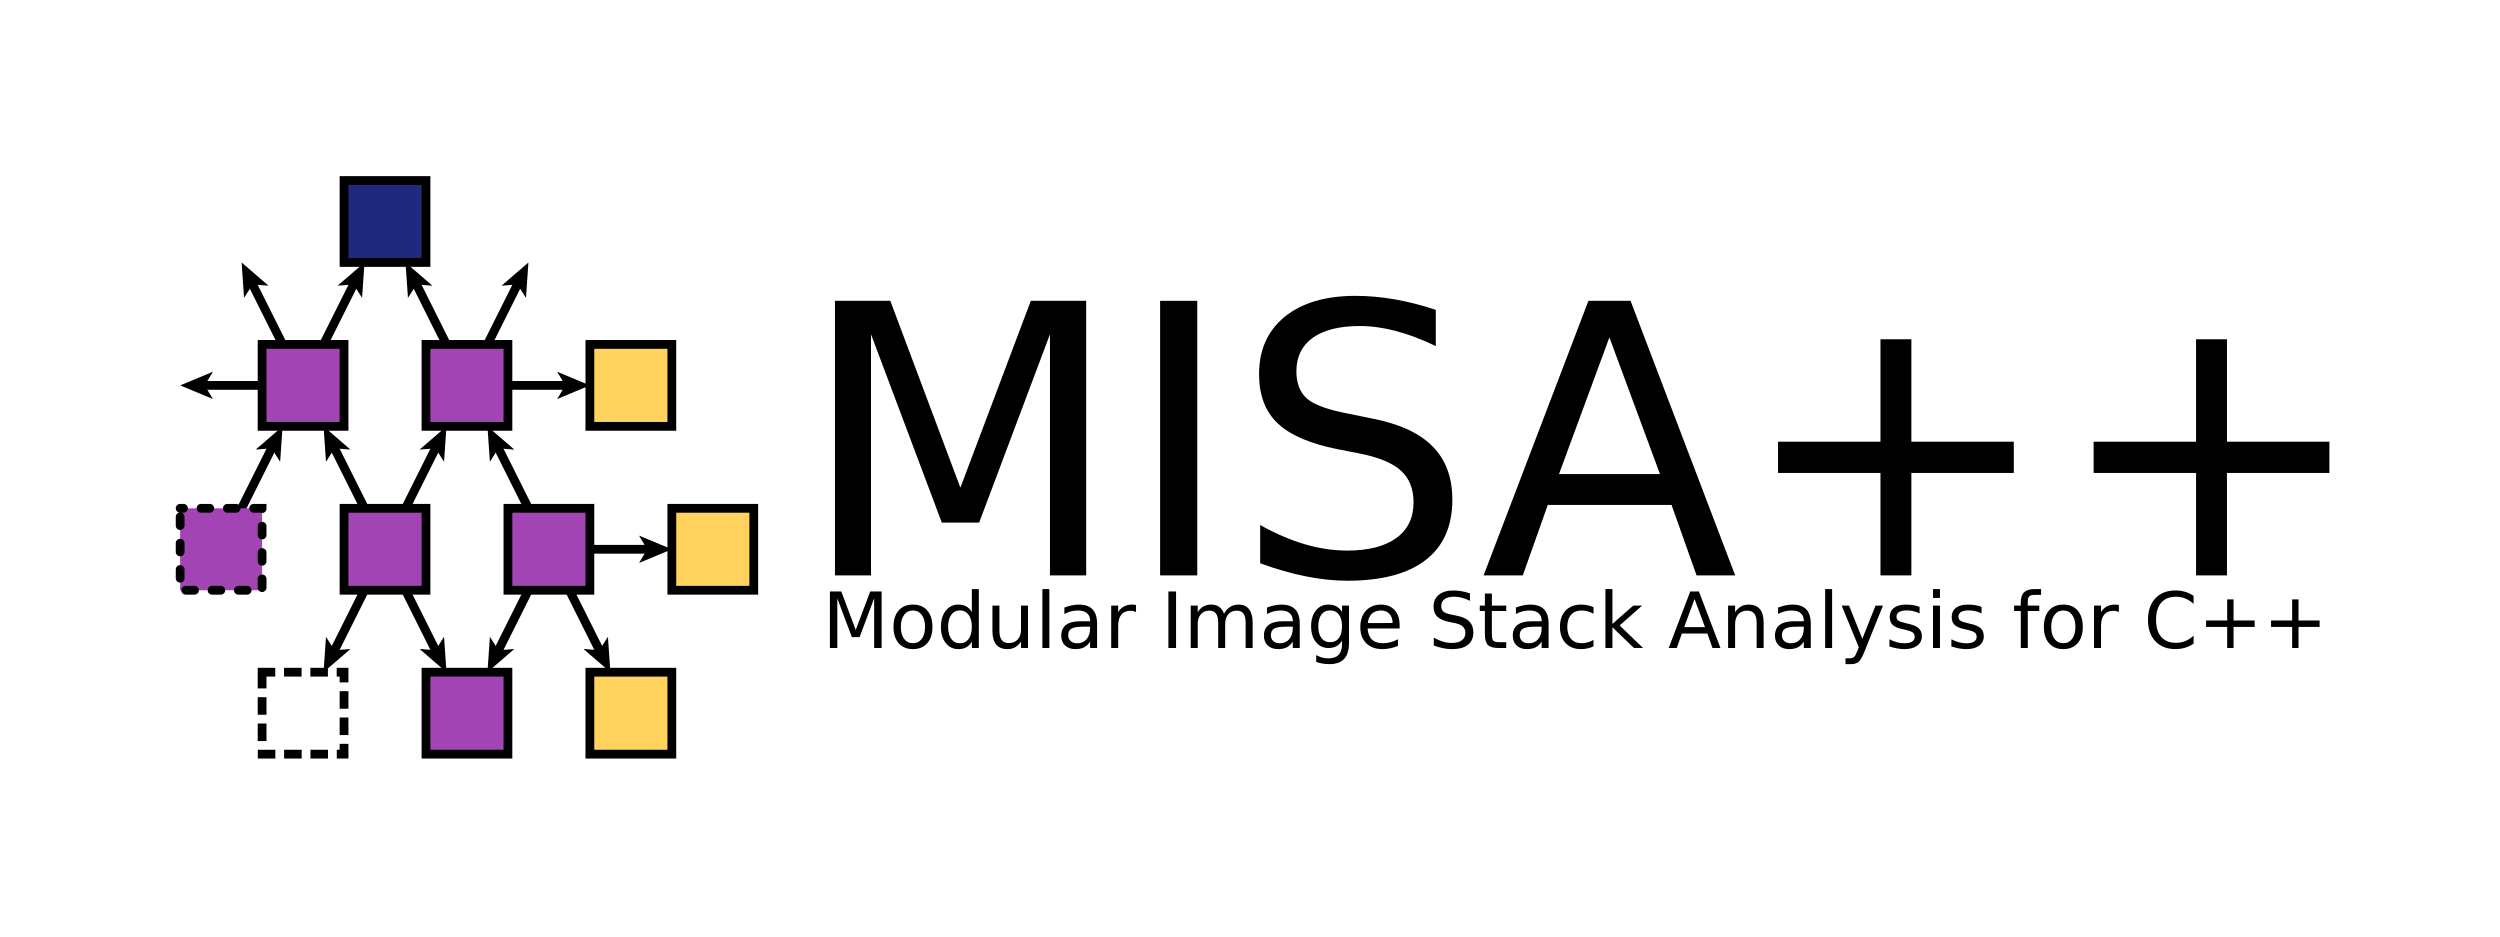 <?xml version="1.0" encoding="UTF-8" standalone="no"?>
<!-- Created with Inkscape (http://www.inkscape.org/) -->

<svg
   xmlns:dc="http://purl.org/dc/elements/1.1/"
   xmlns:cc="http://creativecommons.org/ns#"
   xmlns:rdf="http://www.w3.org/1999/02/22-rdf-syntax-ns#"
   xmlns:svg="http://www.w3.org/2000/svg"
   xmlns="http://www.w3.org/2000/svg"
   xmlns:sodipodi="http://sodipodi.sourceforge.net/DTD/sodipodi-0.dtd"
   xmlns:inkscape="http://www.inkscape.org/namespaces/inkscape"
   width="283.649"
   height="106.357"
   viewBox="0 0 75.049 28.14"
   version="1.1"
   id="svg8"
   inkscape:version="0.92.3 (2405546, 2018-03-11)"
   sodipodi:docname="logo-content.svg">
  <defs
     id="defs2">
    <clipPath
       id="clipPath2"
       clipPathUnits="userSpaceOnUse">
      <path
         inkscape:connector-curvature="0"
         id="path6"
         d="M -43,-15 H 228 V 226 H -43 Z" />
    </clipPath>
    <clipPath
       id="clipPath1182"
       clipPathUnits="userSpaceOnUse">
      <path
         inkscape:connector-curvature="0"
         id="path1180"
         d="M -43,-15 H 228 V 226 H -43 Z" />
    </clipPath>
    <clipPath
       id="clipPath1186"
       clipPathUnits="userSpaceOnUse">
      <path
         inkscape:connector-curvature="0"
         id="path1184"
         d="M -43,-15 H 228 V 226 H -43 Z" />
    </clipPath>
    <clipPath
       id="clipPath1190"
       clipPathUnits="userSpaceOnUse">
      <path
         inkscape:connector-curvature="0"
         id="path1188"
         d="M -43,-15 H 228 V 226 H -43 Z" />
    </clipPath>
    <clipPath
       id="clipPath1194"
       clipPathUnits="userSpaceOnUse">
      <path
         inkscape:connector-curvature="0"
         id="path1192"
         d="M -43,-15 H 228 V 226 H -43 Z" />
    </clipPath>
    <clipPath
       id="clipPath1198"
       clipPathUnits="userSpaceOnUse">
      <path
         inkscape:connector-curvature="0"
         id="path1196"
         d="M -43,-15 H 228 V 226 H -43 Z" />
    </clipPath>
    <clipPath
       id="clipPath1202"
       clipPathUnits="userSpaceOnUse">
      <path
         inkscape:connector-curvature="0"
         id="path1200"
         d="M -43,-15 H 228 V 226 H -43 Z" />
    </clipPath>
    <clipPath
       id="clipPath1206"
       clipPathUnits="userSpaceOnUse">
      <path
         inkscape:connector-curvature="0"
         id="path1204"
         d="M -43,-15 H 228 V 226 H -43 Z" />
    </clipPath>
    <clipPath
       id="clipPath1210"
       clipPathUnits="userSpaceOnUse">
      <path
         inkscape:connector-curvature="0"
         id="path1208"
         d="M -43,-15 H 228 V 226 H -43 Z" />
    </clipPath>
    <clipPath
       id="clipPath1214"
       clipPathUnits="userSpaceOnUse">
      <path
         inkscape:connector-curvature="0"
         id="path1212"
         d="M -43,-15 H 228 V 226 H -43 Z" />
    </clipPath>
    <clipPath
       id="clipPath1218"
       clipPathUnits="userSpaceOnUse">
      <path
         inkscape:connector-curvature="0"
         id="path1216"
         d="M -43,-15 H 228 V 226 H -43 Z" />
    </clipPath>
    <clipPath
       id="clipPath1222"
       clipPathUnits="userSpaceOnUse">
      <path
         inkscape:connector-curvature="0"
         id="path1220"
         d="M -43,-15 H 228 V 226 H -43 Z" />
    </clipPath>
    <clipPath
       id="clipPath1226"
       clipPathUnits="userSpaceOnUse">
      <path
         inkscape:connector-curvature="0"
         id="path1224"
         d="M -43,-15 H 228 V 226 H -43 Z" />
    </clipPath>
    <clipPath
       id="clipPath1230"
       clipPathUnits="userSpaceOnUse">
      <path
         inkscape:connector-curvature="0"
         id="path1228"
         d="M -43,-15 H 228 V 226 H -43 Z" />
    </clipPath>
    <clipPath
       id="clipPath1234"
       clipPathUnits="userSpaceOnUse">
      <path
         inkscape:connector-curvature="0"
         id="path1232"
         d="M -43,-15 H 228 V 226 H -43 Z" />
    </clipPath>
    <clipPath
       id="clipPath1238"
       clipPathUnits="userSpaceOnUse">
      <path
         inkscape:connector-curvature="0"
         id="path1236"
         d="M -43,-15 H 228 V 226 H -43 Z" />
    </clipPath>
    <clipPath
       id="clipPath1242"
       clipPathUnits="userSpaceOnUse">
      <path
         inkscape:connector-curvature="0"
         id="path1240"
         d="M -43,-15 H 228 V 226 H -43 Z" />
    </clipPath>
    <clipPath
       id="clipPath1246"
       clipPathUnits="userSpaceOnUse">
      <path
         inkscape:connector-curvature="0"
         id="path1244"
         d="M -43,-15 H 228 V 226 H -43 Z" />
    </clipPath>
    <clipPath
       id="clipPath1250"
       clipPathUnits="userSpaceOnUse">
      <path
         inkscape:connector-curvature="0"
         id="path1248"
         d="M -43,-15 H 228 V 226 H -43 Z" />
    </clipPath>
    <clipPath
       id="clipPath1254"
       clipPathUnits="userSpaceOnUse">
      <path
         inkscape:connector-curvature="0"
         id="path1252"
         d="M -43,-15 H 228 V 226 H -43 Z" />
    </clipPath>
    <clipPath
       id="clipPath1258"
       clipPathUnits="userSpaceOnUse">
      <path
         inkscape:connector-curvature="0"
         id="path1256"
         d="M -43,-15 H 228 V 226 H -43 Z" />
    </clipPath>
    <clipPath
       id="clipPath1262"
       clipPathUnits="userSpaceOnUse">
      <path
         inkscape:connector-curvature="0"
         id="path1260"
         d="M -43,-15 H 228 V 226 H -43 Z" />
    </clipPath>
    <clipPath
       id="clipPath1266"
       clipPathUnits="userSpaceOnUse">
      <path
         inkscape:connector-curvature="0"
         id="path1264"
         d="M -43,-15 H 228 V 226 H -43 Z" />
    </clipPath>
    <clipPath
       id="clipPath1270"
       clipPathUnits="userSpaceOnUse">
      <path
         inkscape:connector-curvature="0"
         id="path1268"
         d="M -43,-15 H 228 V 226 H -43 Z" />
    </clipPath>
    <clipPath
       id="clipPath1274"
       clipPathUnits="userSpaceOnUse">
      <path
         inkscape:connector-curvature="0"
         id="path1272"
         d="M -43,-15 H 228 V 226 H -43 Z" />
    </clipPath>
    <clipPath
       id="clipPath1278"
       clipPathUnits="userSpaceOnUse">
      <path
         inkscape:connector-curvature="0"
         id="path1276"
         d="M -43,-15 H 228 V 226 H -43 Z" />
    </clipPath>
    <clipPath
       id="clipPath1282"
       clipPathUnits="userSpaceOnUse">
      <path
         inkscape:connector-curvature="0"
         id="path1280"
         d="M -43,-15 H 228 V 226 H -43 Z" />
    </clipPath>
    <clipPath
       id="clipPath1286"
       clipPathUnits="userSpaceOnUse">
      <path
         inkscape:connector-curvature="0"
         id="path1284"
         d="M -43,-15 H 228 V 226 H -43 Z" />
    </clipPath>
    <clipPath
       id="clipPath1290"
       clipPathUnits="userSpaceOnUse">
      <path
         inkscape:connector-curvature="0"
         id="path1288"
         d="M -43,-15 H 228 V 226 H -43 Z" />
    </clipPath>
    <clipPath
       id="clipPath1294"
       clipPathUnits="userSpaceOnUse">
      <path
         inkscape:connector-curvature="0"
         id="path1292"
         d="M -43,-15 H 228 V 226 H -43 Z" />
    </clipPath>
    <clipPath
       id="clipPath1298"
       clipPathUnits="userSpaceOnUse">
      <path
         inkscape:connector-curvature="0"
         id="path1296"
         d="M -43,-15 H 228 V 226 H -43 Z" />
    </clipPath>
    <clipPath
       id="clipPath1302"
       clipPathUnits="userSpaceOnUse">
      <path
         inkscape:connector-curvature="0"
         id="path1300"
         d="M -43,-15 H 228 V 226 H -43 Z" />
    </clipPath>
    <clipPath
       id="clipPath1306"
       clipPathUnits="userSpaceOnUse">
      <path
         inkscape:connector-curvature="0"
         id="path1304"
         d="M -43,-15 H 228 V 226 H -43 Z" />
    </clipPath>
    <clipPath
       id="clipPath1310"
       clipPathUnits="userSpaceOnUse">
      <path
         inkscape:connector-curvature="0"
         id="path1308"
         d="M -43,-15 H 228 V 226 H -43 Z" />
    </clipPath>
    <clipPath
       id="clipPath1314"
       clipPathUnits="userSpaceOnUse">
      <path
         inkscape:connector-curvature="0"
         id="path1312"
         d="M -43,-15 H 228 V 226 H -43 Z" />
    </clipPath>
    <clipPath
       id="clipPath1318"
       clipPathUnits="userSpaceOnUse">
      <path
         inkscape:connector-curvature="0"
         id="path1316"
         d="M -43,-15 H 228 V 226 H -43 Z" />
    </clipPath>
    <clipPath
       id="clipPath1322"
       clipPathUnits="userSpaceOnUse">
      <path
         inkscape:connector-curvature="0"
         id="path1320"
         d="M -43,-15 H 228 V 226 H -43 Z" />
    </clipPath>
    <clipPath
       id="clipPath1326"
       clipPathUnits="userSpaceOnUse">
      <path
         inkscape:connector-curvature="0"
         id="path1324"
         d="M -43,-15 H 228 V 226 H -43 Z" />
    </clipPath>
    <clipPath
       id="clipPath1330"
       clipPathUnits="userSpaceOnUse">
      <path
         inkscape:connector-curvature="0"
         id="path1328"
         d="M -43,-15 H 228 V 226 H -43 Z" />
    </clipPath>
    <clipPath
       id="clipPath1334"
       clipPathUnits="userSpaceOnUse">
      <path
         inkscape:connector-curvature="0"
         id="path1332"
         d="M -43,-15 H 228 V 226 H -43 Z" />
    </clipPath>
    <clipPath
       id="clipPath1338"
       clipPathUnits="userSpaceOnUse">
      <path
         inkscape:connector-curvature="0"
         id="path1336"
         d="M -43,-15 H 228 V 226 H -43 Z" />
    </clipPath>
    <clipPath
       id="clipPath1342"
       clipPathUnits="userSpaceOnUse">
      <path
         inkscape:connector-curvature="0"
         id="path1340"
         d="M -43,-15 H 228 V 226 H -43 Z" />
    </clipPath>
    <clipPath
       id="clipPath1346"
       clipPathUnits="userSpaceOnUse">
      <path
         inkscape:connector-curvature="0"
         id="path1344"
         d="M -43,-15 H 228 V 226 H -43 Z" />
    </clipPath>
    <clipPath
       id="clipPath1350"
       clipPathUnits="userSpaceOnUse">
      <path
         inkscape:connector-curvature="0"
         id="path1348"
         d="M -43,-15 H 228 V 226 H -43 Z" />
    </clipPath>
    <clipPath
       id="clipPath1354"
       clipPathUnits="userSpaceOnUse">
      <path
         inkscape:connector-curvature="0"
         id="path1352"
         d="M -43,-15 H 228 V 226 H -43 Z" />
    </clipPath>
    <clipPath
       id="clipPath1358"
       clipPathUnits="userSpaceOnUse">
      <path
         inkscape:connector-curvature="0"
         id="path1356"
         d="M -43,-15 H 228 V 226 H -43 Z" />
    </clipPath>
    <clipPath
       id="clipPath1362"
       clipPathUnits="userSpaceOnUse">
      <path
         inkscape:connector-curvature="0"
         id="path1360"
         d="M -43,-15 H 228 V 226 H -43 Z" />
    </clipPath>
    <clipPath
       id="clipPath1366"
       clipPathUnits="userSpaceOnUse">
      <path
         inkscape:connector-curvature="0"
         id="path1364"
         d="M -43,-15 H 228 V 226 H -43 Z" />
    </clipPath>
    <clipPath
       id="clipPath1370"
       clipPathUnits="userSpaceOnUse">
      <path
         inkscape:connector-curvature="0"
         id="path1368"
         d="M -43,-15 H 228 V 226 H -43 Z" />
    </clipPath>
    <clipPath
       id="clipPath1374"
       clipPathUnits="userSpaceOnUse">
      <path
         inkscape:connector-curvature="0"
         id="path1372"
         d="M -43,-15 H 228 V 226 H -43 Z" />
    </clipPath>
    <clipPath
       id="clipPath1378"
       clipPathUnits="userSpaceOnUse">
      <path
         inkscape:connector-curvature="0"
         id="path1376"
         d="M -43,-15 H 228 V 226 H -43 Z" />
    </clipPath>
    <clipPath
       id="clipPath2-3"
       clipPathUnits="userSpaceOnUse">
      <path
         inkscape:connector-curvature="0"
         id="path6-6"
         d="M -43,-15 H 228 V 226 H -43 Z" />
    </clipPath>
    <clipPath
       id="clipPath1750"
       clipPathUnits="userSpaceOnUse">
      <path
         inkscape:connector-curvature="0"
         id="path1748"
         d="M -43,-15 H 228 V 226 H -43 Z" />
    </clipPath>
    <clipPath
       id="clipPath1754"
       clipPathUnits="userSpaceOnUse">
      <path
         inkscape:connector-curvature="0"
         id="path1752"
         d="M -43,-15 H 228 V 226 H -43 Z" />
    </clipPath>
    <clipPath
       id="clipPath1758"
       clipPathUnits="userSpaceOnUse">
      <path
         inkscape:connector-curvature="0"
         id="path1756"
         d="M -43,-15 H 228 V 226 H -43 Z" />
    </clipPath>
    <clipPath
       id="clipPath1762"
       clipPathUnits="userSpaceOnUse">
      <path
         inkscape:connector-curvature="0"
         id="path1760"
         d="M -43,-15 H 228 V 226 H -43 Z" />
    </clipPath>
    <clipPath
       id="clipPath1766"
       clipPathUnits="userSpaceOnUse">
      <path
         inkscape:connector-curvature="0"
         id="path1764"
         d="M -43,-15 H 228 V 226 H -43 Z" />
    </clipPath>
    <clipPath
       id="clipPath1770"
       clipPathUnits="userSpaceOnUse">
      <path
         inkscape:connector-curvature="0"
         id="path1768"
         d="M -43,-15 H 228 V 226 H -43 Z" />
    </clipPath>
    <clipPath
       id="clipPath1774"
       clipPathUnits="userSpaceOnUse">
      <path
         inkscape:connector-curvature="0"
         id="path1772"
         d="M -43,-15 H 228 V 226 H -43 Z" />
    </clipPath>
    <clipPath
       id="clipPath1778"
       clipPathUnits="userSpaceOnUse">
      <path
         inkscape:connector-curvature="0"
         id="path1776"
         d="M -43,-15 H 228 V 226 H -43 Z" />
    </clipPath>
    <clipPath
       id="clipPath1782"
       clipPathUnits="userSpaceOnUse">
      <path
         inkscape:connector-curvature="0"
         id="path1780"
         d="M -43,-15 H 228 V 226 H -43 Z" />
    </clipPath>
    <clipPath
       id="clipPath1786"
       clipPathUnits="userSpaceOnUse">
      <path
         inkscape:connector-curvature="0"
         id="path1784"
         d="M -43,-15 H 228 V 226 H -43 Z" />
    </clipPath>
    <clipPath
       id="clipPath1790"
       clipPathUnits="userSpaceOnUse">
      <path
         inkscape:connector-curvature="0"
         id="path1788"
         d="M -43,-15 H 228 V 226 H -43 Z" />
    </clipPath>
    <clipPath
       id="clipPath1794"
       clipPathUnits="userSpaceOnUse">
      <path
         inkscape:connector-curvature="0"
         id="path1792"
         d="M -43,-15 H 228 V 226 H -43 Z" />
    </clipPath>
    <clipPath
       id="clipPath1798"
       clipPathUnits="userSpaceOnUse">
      <path
         inkscape:connector-curvature="0"
         id="path1796"
         d="M -43,-15 H 228 V 226 H -43 Z" />
    </clipPath>
    <clipPath
       id="clipPath1802"
       clipPathUnits="userSpaceOnUse">
      <path
         inkscape:connector-curvature="0"
         id="path1800"
         d="M -43,-15 H 228 V 226 H -43 Z" />
    </clipPath>
    <clipPath
       id="clipPath1806"
       clipPathUnits="userSpaceOnUse">
      <path
         inkscape:connector-curvature="0"
         id="path1804"
         d="M -43,-15 H 228 V 226 H -43 Z" />
    </clipPath>
    <clipPath
       id="clipPath1810"
       clipPathUnits="userSpaceOnUse">
      <path
         inkscape:connector-curvature="0"
         id="path1808"
         d="M -43,-15 H 228 V 226 H -43 Z" />
    </clipPath>
    <clipPath
       id="clipPath1814"
       clipPathUnits="userSpaceOnUse">
      <path
         inkscape:connector-curvature="0"
         id="path1812"
         d="M -43,-15 H 228 V 226 H -43 Z" />
    </clipPath>
    <clipPath
       id="clipPath1818"
       clipPathUnits="userSpaceOnUse">
      <path
         inkscape:connector-curvature="0"
         id="path1816"
         d="M -43,-15 H 228 V 226 H -43 Z" />
    </clipPath>
    <clipPath
       id="clipPath1822"
       clipPathUnits="userSpaceOnUse">
      <path
         inkscape:connector-curvature="0"
         id="path1820"
         d="M -43,-15 H 228 V 226 H -43 Z" />
    </clipPath>
    <clipPath
       id="clipPath1826"
       clipPathUnits="userSpaceOnUse">
      <path
         inkscape:connector-curvature="0"
         id="path1824"
         d="M -43,-15 H 228 V 226 H -43 Z" />
    </clipPath>
    <clipPath
       id="clipPath1830"
       clipPathUnits="userSpaceOnUse">
      <path
         inkscape:connector-curvature="0"
         id="path1828"
         d="M -43,-15 H 228 V 226 H -43 Z" />
    </clipPath>
    <clipPath
       id="clipPath1834"
       clipPathUnits="userSpaceOnUse">
      <path
         inkscape:connector-curvature="0"
         id="path1832"
         d="M -43,-15 H 228 V 226 H -43 Z" />
    </clipPath>
    <clipPath
       id="clipPath1838"
       clipPathUnits="userSpaceOnUse">
      <path
         inkscape:connector-curvature="0"
         id="path1836"
         d="M -43,-15 H 228 V 226 H -43 Z" />
    </clipPath>
    <clipPath
       id="clipPath1842"
       clipPathUnits="userSpaceOnUse">
      <path
         inkscape:connector-curvature="0"
         id="path1840"
         d="M -43,-15 H 228 V 226 H -43 Z" />
    </clipPath>
    <clipPath
       id="clipPath1846"
       clipPathUnits="userSpaceOnUse">
      <path
         inkscape:connector-curvature="0"
         id="path1844"
         d="M -43,-15 H 228 V 226 H -43 Z" />
    </clipPath>
    <clipPath
       id="clipPath1850"
       clipPathUnits="userSpaceOnUse">
      <path
         inkscape:connector-curvature="0"
         id="path1848"
         d="M -43,-15 H 228 V 226 H -43 Z" />
    </clipPath>
    <clipPath
       id="clipPath1854"
       clipPathUnits="userSpaceOnUse">
      <path
         inkscape:connector-curvature="0"
         id="path1852"
         d="M -43,-15 H 228 V 226 H -43 Z" />
    </clipPath>
    <clipPath
       id="clipPath1858"
       clipPathUnits="userSpaceOnUse">
      <path
         inkscape:connector-curvature="0"
         id="path1856"
         d="M -43,-15 H 228 V 226 H -43 Z" />
    </clipPath>
    <clipPath
       id="clipPath1862"
       clipPathUnits="userSpaceOnUse">
      <path
         inkscape:connector-curvature="0"
         id="path1860"
         d="M -43,-15 H 228 V 226 H -43 Z" />
    </clipPath>
    <clipPath
       id="clipPath1866"
       clipPathUnits="userSpaceOnUse">
      <path
         inkscape:connector-curvature="0"
         id="path1864"
         d="M -43,-15 H 228 V 226 H -43 Z" />
    </clipPath>
    <clipPath
       id="clipPath1870"
       clipPathUnits="userSpaceOnUse">
      <path
         inkscape:connector-curvature="0"
         id="path1868"
         d="M -43,-15 H 228 V 226 H -43 Z" />
    </clipPath>
    <clipPath
       id="clipPath1874"
       clipPathUnits="userSpaceOnUse">
      <path
         inkscape:connector-curvature="0"
         id="path1872"
         d="M -43,-15 H 228 V 226 H -43 Z" />
    </clipPath>
    <clipPath
       id="clipPath1878"
       clipPathUnits="userSpaceOnUse">
      <path
         inkscape:connector-curvature="0"
         id="path1876"
         d="M -43,-15 H 228 V 226 H -43 Z" />
    </clipPath>
    <clipPath
       id="clipPath1882"
       clipPathUnits="userSpaceOnUse">
      <path
         inkscape:connector-curvature="0"
         id="path1880"
         d="M -43,-15 H 228 V 226 H -43 Z" />
    </clipPath>
    <clipPath
       id="clipPath1886"
       clipPathUnits="userSpaceOnUse">
      <path
         inkscape:connector-curvature="0"
         id="path1884"
         d="M -43,-15 H 228 V 226 H -43 Z" />
    </clipPath>
    <clipPath
       id="clipPath1890"
       clipPathUnits="userSpaceOnUse">
      <path
         inkscape:connector-curvature="0"
         id="path1888"
         d="M -43,-15 H 228 V 226 H -43 Z" />
    </clipPath>
    <clipPath
       id="clipPath1894"
       clipPathUnits="userSpaceOnUse">
      <path
         inkscape:connector-curvature="0"
         id="path1892"
         d="M -43,-15 H 228 V 226 H -43 Z" />
    </clipPath>
    <clipPath
       id="clipPath1898"
       clipPathUnits="userSpaceOnUse">
      <path
         inkscape:connector-curvature="0"
         id="path1896"
         d="M -43,-15 H 228 V 226 H -43 Z" />
    </clipPath>
    <clipPath
       id="clipPath1902"
       clipPathUnits="userSpaceOnUse">
      <path
         inkscape:connector-curvature="0"
         id="path1900"
         d="M -43,-15 H 228 V 226 H -43 Z" />
    </clipPath>
    <clipPath
       id="clipPath1906"
       clipPathUnits="userSpaceOnUse">
      <path
         inkscape:connector-curvature="0"
         id="path1904"
         d="M -43,-15 H 228 V 226 H -43 Z" />
    </clipPath>
    <clipPath
       id="clipPath1910"
       clipPathUnits="userSpaceOnUse">
      <path
         inkscape:connector-curvature="0"
         id="path1908"
         d="M -43,-15 H 228 V 226 H -43 Z" />
    </clipPath>
    <clipPath
       id="clipPath1914"
       clipPathUnits="userSpaceOnUse">
      <path
         inkscape:connector-curvature="0"
         id="path1912"
         d="M -43,-15 H 228 V 226 H -43 Z" />
    </clipPath>
    <clipPath
       id="clipPath1918"
       clipPathUnits="userSpaceOnUse">
      <path
         inkscape:connector-curvature="0"
         id="path1916"
         d="M -43,-15 H 228 V 226 H -43 Z" />
    </clipPath>
    <clipPath
       id="clipPath1922"
       clipPathUnits="userSpaceOnUse">
      <path
         inkscape:connector-curvature="0"
         id="path1920"
         d="M -43,-15 H 228 V 226 H -43 Z" />
    </clipPath>
    <clipPath
       id="clipPath1926"
       clipPathUnits="userSpaceOnUse">
      <path
         inkscape:connector-curvature="0"
         id="path1924"
         d="M -43,-15 H 228 V 226 H -43 Z" />
    </clipPath>
    <clipPath
       id="clipPath1930"
       clipPathUnits="userSpaceOnUse">
      <path
         inkscape:connector-curvature="0"
         id="path1928"
         d="M -43,-15 H 228 V 226 H -43 Z" />
    </clipPath>
    <clipPath
       id="clipPath1934"
       clipPathUnits="userSpaceOnUse">
      <path
         inkscape:connector-curvature="0"
         id="path1932"
         d="M -43,-15 H 228 V 226 H -43 Z" />
    </clipPath>
    <clipPath
       id="clipPath1938"
       clipPathUnits="userSpaceOnUse">
      <path
         inkscape:connector-curvature="0"
         id="path1936"
         d="M -43,-15 H 228 V 226 H -43 Z" />
    </clipPath>
    <clipPath
       id="clipPath1942"
       clipPathUnits="userSpaceOnUse">
      <path
         inkscape:connector-curvature="0"
         id="path1940"
         d="M -43,-15 H 228 V 226 H -43 Z" />
    </clipPath>
    <clipPath
       id="clipPath1946"
       clipPathUnits="userSpaceOnUse">
      <path
         inkscape:connector-curvature="0"
         id="path1944"
         d="M -43,-15 H 228 V 226 H -43 Z" />
    </clipPath>
    <defs
       id="defs1">
      <clipPath
         clipPathUnits="userSpaceOnUse"
         id="clipPath1">
        <path
           d="M 0,0 H 271 V 241 H 0 Z"
           id="path3"
           inkscape:connector-curvature="0" />
      </clipPath>
      <clipPath
         clipPathUnits="userSpaceOnUse"
         id="clipPath2-7">
        <path
           d="M -43,-15 H 228 V 226 H -43 Z"
           id="path6-5"
           inkscape:connector-curvature="0" />
      </clipPath>
    </defs>
    <clipPath
       clipPathUnits="userSpaceOnUse"
       id="clipPath834">
      <path
         d="M 0,0 H 271 V 241 H 0 Z"
         id="path832"
         inkscape:connector-curvature="0" />
    </clipPath>
    <clipPath
       clipPathUnits="userSpaceOnUse"
       id="clipPath838">
      <path
         d="M -43,-15 H 228 V 226 H -43 Z"
         id="path836"
         inkscape:connector-curvature="0" />
    </clipPath>
  </defs>
  <sodipodi:namedview
     id="base"
     pagecolor="#ffffff"
     bordercolor="#666666"
     borderopacity="1.0"
     inkscape:pageopacity="0.0"
     inkscape:pageshadow="2"
     inkscape:zoom="2.8"
     inkscape:cx="132.28924"
     inkscape:cy="70.497116"
     inkscape:document-units="mm"
     inkscape:current-layer="layer1"
     showgrid="false"
     showguides="true"
     inkscape:guide-bbox="true"
     inkscape:snap-bbox="true"
     inkscape:bbox-nodes="true"
     inkscape:snap-bbox-edge-midpoints="true"
     inkscape:window-width="1920"
     inkscape:window-height="1140"
     inkscape:window-x="1920"
     inkscape:window-y="0"
     inkscape:window-maximized="1"
     fit-margin-top="20"
     fit-margin-left="20"
     fit-margin-right="20"
     fit-margin-bottom="20"
     units="px"
     inkscape:snap-bbox-midpoints="true">
    <sodipodi:guide
       position="69.734,14.345"
       orientation="1,0"
       id="guide30"
       inkscape:locked="false" />
  </sodipodi:namedview>
  <g
     inkscape:label="Ebene 1"
     inkscape:groupmode="layer"
     id="layer1"
     transform="translate(-38.509,-79.334)">
    <g
       aria-label="MISA++
"
       transform="scale(0.265)"
       style="font-style:normal;font-weight:normal;font-size:8px;line-height:1.25;font-family:sans-serif;letter-spacing:0px;word-spacing:0px;fill:#000000;fill-opacity:1;stroke:none"
       id="flowRoot10">
      <path
         d="m 239.902,333.451 h 6.271 l 7.938,21.167 7.979,-21.167 h 6.271 v 31.104 h -4.104 v -27.312 l -8.021,21.333 h -4.229 l -8.021,-21.333 v 27.312 h -4.083 z"
         style="font-size:42.667px"
         id="path1173" />
      <path
         d="m 276.736,333.451 h 4.208 v 31.104 h -4.208 z"
         style="font-size:42.667px"
         id="path1175" />
      <path
         d="m 307.965,334.471 v 4.104 q -2.396,-1.146 -4.521,-1.708 -2.125,-0.562 -4.104,-0.562 -3.438,0 -5.312,1.333 -1.854,1.333 -1.854,3.792 0,2.062 1.229,3.125 1.25,1.042 4.708,1.688 l 2.542,0.521 q 4.708,0.896 6.938,3.167 2.25,2.25 2.25,6.042 0,4.521 -3.042,6.854 -3.021,2.333 -8.875,2.333 -2.208,0 -4.708,-0.5 -2.479,-0.5 -5.146,-1.479 v -4.333 q 2.562,1.438 5.021,2.167 2.458,0.729 4.833,0.729 3.604,0 5.562,-1.417 1.958,-1.417 1.958,-4.042 0,-2.292 -1.417,-3.583 -1.396,-1.292 -4.604,-1.938 l -2.562,-0.5 q -4.708,-0.938 -6.812,-2.938 -2.104,-2 -2.104,-5.562 0,-4.125 2.896,-6.5 2.917,-2.375 8.021,-2.375 2.188,0 4.458,0.396 2.271,0.396 4.646,1.188 z"
         style="font-size:42.667px"
         id="path1177" />
      <path
         d="m 327.632,337.596 -5.708,15.479 h 11.438 z m -2.375,-4.146 h 4.771 l 11.854,31.104 h -4.375 l -2.833,-7.979 h -14.021 l -2.833,7.979 h -4.438 z"
         style="font-size:42.667px"
         id="path1179" />
      <path
         d="m 361.84,337.805 v 11.604 h 11.604 v 3.542 h -11.604 v 11.604 h -3.5 v -11.604 h -11.604 v -3.542 h 11.604 v -11.604 z"
         style="font-size:42.667px"
         id="path1181" />
      <path
         d="m 397.59,337.805 v 11.604 h 11.604 v 3.542 h -11.604 v 11.604 h -3.5 v -11.604 h -11.604 v -3.542 h 11.604 v -11.604 z"
         style="font-size:42.667px"
         id="path1183" />
    </g>
    <g
       aria-label="Modular Image Stack Analysis for C++"
       transform="matrix(0.291,0,0,0.291,14.347,-20.614)"
       style="font-style:normal;font-weight:normal;font-size:8px;line-height:1.25;font-family:sans-serif;letter-spacing:0px;word-spacing:0px;fill:#000000;fill-opacity:1;stroke:none;stroke-width:0.908"
       id="flowRoot20">
      <path
         d="m 168.643,404.48 h 1.176 l 1.488,3.969 1.496,-3.969 h 1.176 v 5.832 h -0.77 v -5.121 l -1.504,4 h -0.793 l -1.504,-4 v 5.121 h -0.766 z"
         style="stroke-width:0.908"
         id="path1110" />
      <path
         d="m 177.213,406.441 q -0.578,0 -0.914,0.453 -0.336,0.449 -0.336,1.234 0,0.785 0.332,1.238 0.336,0.449 0.918,0.449 0.574,0 0.91,-0.453 0.336,-0.453 0.336,-1.234 0,-0.777 -0.336,-1.23 -0.336,-0.457 -0.91,-0.457 z m 0,-0.609 q 0.938,0 1.473,0.609 0.535,0.609 0.535,1.688 0,1.074 -0.535,1.688 -0.535,0.609 -1.473,0.609 -0.941,0 -1.477,-0.609 -0.531,-0.613 -0.531,-1.688 0,-1.078 0.531,-1.688 0.535,-0.609 1.477,-0.609 z"
         style="stroke-width:0.908"
         id="path1112" />
      <path
         d="m 183.287,406.602 v -2.367 h 0.719 v 6.078 h -0.719 v -0.656 q -0.227,0.391 -0.574,0.582 -0.344,0.188 -0.828,0.188 -0.793,0 -1.293,-0.633 -0.496,-0.633 -0.496,-1.664 0,-1.031 0.496,-1.664 0.5,-0.633 1.293,-0.633 0.484,0 0.828,0.191 0.348,0.188 0.574,0.578 z m -2.449,1.527 q 0,0.793 0.324,1.246 0.328,0.449 0.898,0.449 0.57,0 0.898,-0.449 0.328,-0.453 0.328,-1.246 0,-0.793 -0.328,-1.242 -0.328,-0.453 -0.898,-0.453 -0.57,0 -0.898,0.453 -0.324,0.449 -0.324,1.242 z"
         style="stroke-width:0.908"
         id="path1114" />
      <path
         d="m 185.412,408.586 v -2.648 h 0.719 v 2.621 q 0,0.621 0.242,0.934 0.242,0.309 0.727,0.309 0.582,0 0.918,-0.371 0.34,-0.371 0.34,-1.012 v -2.48 h 0.719 v 4.375 h -0.719 v -0.672 q -0.262,0.398 -0.609,0.594 -0.344,0.191 -0.801,0.191 -0.754,0 -1.145,-0.469 -0.391,-0.469 -0.391,-1.371 z m 1.809,-2.754 z"
         style="stroke-width:0.908"
         id="path1116" />
      <path
         d="m 190.564,404.234 h 0.719 v 6.078 h -0.719 z"
         style="stroke-width:0.908"
         id="path1118" />
      <path
         d="m 194.771,408.113 q -0.871,0 -1.207,0.199 -0.336,0.199 -0.336,0.68 0,0.383 0.25,0.609 0.254,0.223 0.688,0.223 0.598,0 0.957,-0.422 0.363,-0.426 0.363,-1.129 v -0.16 z m 1.434,-0.297 v 2.496 h -0.719 v -0.664 q -0.246,0.398 -0.613,0.59 -0.367,0.188 -0.898,0.188 -0.672,0 -1.07,-0.375 -0.395,-0.379 -0.395,-1.012 0,-0.738 0.492,-1.113 0.496,-0.375 1.477,-0.375 h 1.008 v -0.07 q 0,-0.496 -0.328,-0.766 -0.324,-0.273 -0.914,-0.273 -0.375,0 -0.73,0.09 -0.355,0.09 -0.684,0.27 v -0.664 q 0.395,-0.152 0.766,-0.227 0.371,-0.078 0.723,-0.078 0.949,0 1.418,0.492 0.469,0.492 0.469,1.492 z"
         style="stroke-width:0.908"
         id="path1120" />
      <path
         d="m 200.225,406.609 q -0.121,-0.07 -0.266,-0.102 -0.141,-0.035 -0.312,-0.035 -0.609,0 -0.938,0.398 -0.324,0.395 -0.324,1.137 v 2.305 h -0.723 v -4.375 h 0.723 v 0.68 q 0.227,-0.398 0.59,-0.59 0.363,-0.195 0.883,-0.195 0.074,0 0.164,0.012 0.09,0.008 0.199,0.027 z"
         style="stroke-width:0.908"
         id="path1122" />
      <path
         d="m 203.564,404.48 h 0.789 v 5.832 h -0.789 z"
         style="stroke-width:0.908"
         id="path1124" />
      <path
         d="m 209.299,406.777 q 0.27,-0.484 0.645,-0.715 0.375,-0.23 0.883,-0.23 0.684,0 1.055,0.48 0.371,0.477 0.371,1.359 v 2.641 h -0.723 v -2.617 q 0,-0.629 -0.223,-0.934 -0.223,-0.305 -0.68,-0.305 -0.559,0 -0.883,0.371 -0.324,0.371 -0.324,1.012 v 2.473 h -0.723 v -2.617 q 0,-0.633 -0.223,-0.934 -0.223,-0.305 -0.688,-0.305 -0.551,0 -0.875,0.375 -0.324,0.371 -0.324,1.008 v 2.473 h -0.723 v -4.375 h 0.723 v 0.68 q 0.246,-0.402 0.59,-0.594 0.344,-0.191 0.816,-0.191 0.477,0 0.809,0.242 0.336,0.242 0.496,0.703 z"
         style="stroke-width:0.908"
         id="path1126" />
      <path
         d="m 215.678,408.113 q -0.871,0 -1.207,0.199 -0.336,0.199 -0.336,0.68 0,0.383 0.25,0.609 0.254,0.223 0.688,0.223 0.598,0 0.957,-0.422 0.363,-0.426 0.363,-1.129 v -0.16 z m 1.434,-0.297 v 2.496 h -0.719 v -0.664 q -0.246,0.398 -0.613,0.59 -0.367,0.188 -0.898,0.188 -0.672,0 -1.07,-0.375 -0.395,-0.379 -0.395,-1.012 0,-0.738 0.492,-1.113 0.496,-0.375 1.477,-0.375 h 1.008 v -0.07 q 0,-0.496 -0.328,-0.766 -0.324,-0.273 -0.914,-0.273 -0.375,0 -0.73,0.09 -0.355,0.09 -0.684,0.27 v -0.664 q 0.395,-0.152 0.766,-0.227 0.371,-0.078 0.723,-0.078 0.949,0 1.418,0.492 0.469,0.492 0.469,1.492 z"
         style="stroke-width:0.908"
         id="path1128" />
      <path
         d="m 221.475,408.074 q 0,-0.781 -0.324,-1.211 -0.32,-0.43 -0.902,-0.43 -0.578,0 -0.902,0.43 -0.32,0.43 -0.32,1.211 0,0.777 0.32,1.207 0.324,0.43 0.902,0.43 0.582,0 0.902,-0.43 0.324,-0.43 0.324,-1.207 z m 0.719,1.695 q 0,1.117 -0.496,1.66 -0.496,0.547 -1.52,0.547 -0.379,0 -0.715,-0.059 -0.336,-0.055 -0.652,-0.172 v -0.699 q 0.316,0.172 0.625,0.254 0.309,0.082 0.629,0.082 0.707,0 1.059,-0.371 0.352,-0.367 0.352,-1.113 v -0.355 q -0.223,0.387 -0.57,0.578 -0.348,0.191 -0.832,0.191 -0.805,0 -1.297,-0.613 -0.492,-0.613 -0.492,-1.625 0,-1.016 0.492,-1.629 0.492,-0.613 1.297,-0.613 0.484,0 0.832,0.191 0.348,0.191 0.57,0.578 v -0.664 h 0.719 z"
         style="stroke-width:0.908"
         id="path1130" />
      <path
         d="m 227.416,407.945 v 0.352 h -3.305 q 0.047,0.742 0.445,1.133 0.402,0.387 1.117,0.387 0.414,0 0.801,-0.102 0.391,-0.102 0.773,-0.305 v 0.68 q -0.387,0.164 -0.793,0.25 -0.406,0.086 -0.824,0.086 -1.047,0 -1.66,-0.609 -0.609,-0.609 -0.609,-1.648 0,-1.074 0.578,-1.703 0.582,-0.633 1.566,-0.633 0.883,0 1.395,0.57 0.516,0.566 0.516,1.543 z m -0.719,-0.211 q -0.008,-0.59 -0.332,-0.941 -0.32,-0.352 -0.852,-0.352 -0.602,0 -0.965,0.34 -0.359,0.34 -0.414,0.957 z"
         style="stroke-width:0.908"
         id="path1132" />
      <path
         d="m 234.67,404.672 v 0.77 q -0.449,-0.215 -0.848,-0.32 -0.398,-0.105 -0.77,-0.105 -0.645,0 -0.996,0.25 -0.348,0.25 -0.348,0.711 0,0.387 0.23,0.586 0.234,0.195 0.883,0.316 l 0.477,0.098 q 0.883,0.168 1.301,0.594 0.422,0.422 0.422,1.133 0,0.848 -0.57,1.285 -0.566,0.438 -1.664,0.438 -0.414,0 -0.883,-0.094 -0.465,-0.094 -0.965,-0.277 v -0.812 q 0.48,0.27 0.941,0.406 0.461,0.137 0.906,0.137 0.676,0 1.043,-0.266 0.367,-0.266 0.367,-0.758 0,-0.43 -0.266,-0.672 -0.262,-0.242 -0.863,-0.363 l -0.48,-0.094 q -0.883,-0.176 -1.277,-0.551 -0.395,-0.375 -0.395,-1.043 0,-0.773 0.543,-1.219 0.547,-0.445 1.504,-0.445 0.41,0 0.836,0.074 0.426,0.074 0.871,0.223 z"
         style="stroke-width:0.908"
         id="path1134" />
      <path
         d="m 236.932,404.695 v 1.242 h 1.48 v 0.559 h -1.48 v 2.375 q 0,0.535 0.145,0.688 0.148,0.152 0.598,0.152 h 0.738 v 0.602 h -0.738 q -0.832,0 -1.148,-0.309 -0.316,-0.312 -0.316,-1.133 v -2.375 h -0.527 v -0.559 h 0.527 v -1.242 z"
         style="stroke-width:0.908"
         id="path1136" />
      <path
         d="m 241.35,408.113 q -0.871,0 -1.207,0.199 -0.336,0.199 -0.336,0.68 0,0.383 0.25,0.609 0.254,0.223 0.688,0.223 0.598,0 0.957,-0.422 0.363,-0.426 0.363,-1.129 v -0.16 z m 1.434,-0.297 v 2.496 h -0.719 v -0.664 q -0.246,0.398 -0.613,0.59 -0.367,0.188 -0.898,0.188 -0.672,0 -1.07,-0.375 -0.395,-0.379 -0.395,-1.012 0,-0.738 0.492,-1.113 0.496,-0.375 1.477,-0.375 h 1.008 v -0.07 q 0,-0.496 -0.328,-0.766 -0.324,-0.273 -0.914,-0.273 -0.375,0 -0.73,0.09 -0.355,0.09 -0.684,0.27 v -0.664 q 0.395,-0.152 0.766,-0.227 0.371,-0.078 0.723,-0.078 0.949,0 1.418,0.492 0.469,0.492 0.469,1.492 z"
         style="stroke-width:0.908"
         id="path1138" />
      <path
         d="m 247.416,406.105 v 0.672 q -0.305,-0.168 -0.613,-0.25 -0.305,-0.086 -0.617,-0.086 -0.699,0 -1.086,0.445 -0.387,0.441 -0.387,1.242 0,0.801 0.387,1.246 0.387,0.441 1.086,0.441 0.312,0 0.617,-0.082 0.309,-0.086 0.613,-0.254 v 0.664 q -0.301,0.141 -0.625,0.211 -0.32,0.07 -0.684,0.07 -0.988,0 -1.57,-0.621 -0.582,-0.621 -0.582,-1.676 0,-1.07 0.586,-1.684 0.59,-0.613 1.613,-0.613 0.332,0 0.648,0.07 0.316,0.066 0.613,0.203 z"
         style="stroke-width:0.908"
         id="path1140" />
      <path
         d="m 248.646,404.234 h 0.723 v 3.59 l 2.145,-1.887 h 0.918 l -2.32,2.047 2.418,2.328 h -0.938 l -2.223,-2.137 v 2.137 h -0.723 z"
         style="stroke-width:0.908"
         id="path1142" />
      <path
         d="m 257.842,405.258 -1.07,2.902 h 2.145 z m -0.445,-0.777 h 0.895 l 2.223,5.832 h -0.82 l -0.531,-1.496 h -2.629 l -0.531,1.496 h -0.832 z"
         style="stroke-width:0.908"
         id="path1144" />
      <path
         d="m 264.967,407.672 v 2.641 h -0.719 v -2.617 q 0,-0.621 -0.242,-0.93 -0.242,-0.309 -0.727,-0.309 -0.582,0 -0.918,0.371 -0.336,0.371 -0.336,1.012 v 2.473 h -0.723 v -4.375 h 0.723 v 0.68 q 0.258,-0.395 0.605,-0.59 0.352,-0.195 0.809,-0.195 0.754,0 1.141,0.469 0.387,0.465 0.387,1.371 z"
         style="stroke-width:0.908"
         id="path1146" />
      <path
         d="m 268.396,408.113 q -0.871,0 -1.207,0.199 -0.336,0.199 -0.336,0.68 0,0.383 0.25,0.609 0.254,0.223 0.688,0.223 0.598,0 0.957,-0.422 0.363,-0.426 0.363,-1.129 v -0.16 z m 1.434,-0.297 v 2.496 h -0.719 v -0.664 q -0.246,0.398 -0.613,0.59 -0.367,0.188 -0.898,0.188 -0.672,0 -1.07,-0.375 -0.395,-0.379 -0.395,-1.012 0,-0.738 0.492,-1.113 0.496,-0.375 1.477,-0.375 h 1.008 v -0.07 q 0,-0.496 -0.328,-0.766 -0.324,-0.273 -0.914,-0.273 -0.375,0 -0.73,0.09 -0.355,0.09 -0.684,0.27 v -0.664 q 0.395,-0.152 0.766,-0.227 0.371,-0.078 0.723,-0.078 0.949,0 1.418,0.492 0.469,0.492 0.469,1.492 z"
         style="stroke-width:0.908"
         id="path1148" />
      <path
         d="m 271.314,404.234 h 0.719 v 6.078 h -0.719 z"
         style="stroke-width:0.908"
         id="path1150" />
      <path
         d="m 275.354,410.719 q -0.305,0.781 -0.594,1.02 -0.289,0.238 -0.773,0.238 h -0.574 V 411.375 h 0.422 q 0.297,0 0.461,-0.141 0.164,-0.141 0.363,-0.664 l 0.129,-0.328 -1.77,-4.305 h 0.762 l 1.367,3.422 1.367,-3.422 h 0.762 z"
         style="stroke-width:0.908"
         id="path1152" />
      <path
         d="m 281.057,406.066 v 0.68 q -0.305,-0.156 -0.633,-0.234 -0.328,-0.078 -0.68,-0.078 -0.535,0 -0.805,0.164 -0.266,0.164 -0.266,0.492 0,0.25 0.191,0.395 0.191,0.141 0.77,0.27 l 0.246,0.055 q 0.766,0.164 1.086,0.465 0.324,0.297 0.324,0.832 0,0.609 -0.484,0.965 -0.48,0.355 -1.324,0.355 -0.352,0 -0.734,-0.07 -0.379,-0.066 -0.801,-0.203 v -0.742 q 0.398,0.207 0.785,0.312 0.387,0.102 0.766,0.102 0.508,0 0.781,-0.172 0.273,-0.176 0.273,-0.492 0,-0.293 -0.199,-0.449 -0.195,-0.156 -0.863,-0.301 l -0.25,-0.059 q -0.668,-0.141 -0.965,-0.43 -0.297,-0.293 -0.297,-0.801 0,-0.617 0.438,-0.953 0.438,-0.336 1.242,-0.336 0.398,0 0.75,0.059 0.352,0.059 0.648,0.176 z"
         style="stroke-width:0.908"
         id="path1154" />
      <path
         d="m 282.439,405.938 h 0.719 v 4.375 h -0.719 z m 0,-1.703 h 0.719 v 0.91 h -0.719 z"
         style="stroke-width:0.908"
         id="path1156" />
      <path
         d="m 287.447,406.066 v 0.68 q -0.305,-0.156 -0.633,-0.234 -0.328,-0.078 -0.68,-0.078 -0.535,0 -0.805,0.164 -0.266,0.164 -0.266,0.492 0,0.25 0.191,0.395 0.191,0.141 0.77,0.27 l 0.246,0.055 q 0.766,0.164 1.086,0.465 0.324,0.297 0.324,0.832 0,0.609 -0.484,0.965 -0.48,0.355 -1.324,0.355 -0.352,0 -0.734,-0.07 -0.379,-0.066 -0.801,-0.203 v -0.742 q 0.398,0.207 0.785,0.312 0.387,0.102 0.766,0.102 0.508,0 0.781,-0.172 0.273,-0.176 0.273,-0.492 0,-0.293 -0.199,-0.449 -0.195,-0.156 -0.863,-0.301 l -0.25,-0.059 q -0.668,-0.141 -0.965,-0.43 -0.297,-0.293 -0.297,-0.801 0,-0.617 0.438,-0.953 0.438,-0.336 1.242,-0.336 0.398,0 0.75,0.059 0.352,0.059 0.648,0.176 z"
         style="stroke-width:0.908"
         id="path1158" />
      <path
         d="m 293.592,404.234 v 0.598 h -0.688 q -0.387,0 -0.539,0.156 -0.148,0.156 -0.148,0.562 v 0.387 h 1.184 v 0.559 h -1.184 v 3.816 h -0.723 v -3.816 h -0.688 v -0.559 h 0.688 v -0.305 q 0,-0.73 0.34,-1.062 0.34,-0.336 1.078,-0.336 z"
         style="stroke-width:0.908"
         id="path1160" />
      <path
         d="m 295.885,406.441 q -0.578,0 -0.914,0.453 -0.336,0.449 -0.336,1.234 0,0.785 0.332,1.238 0.336,0.449 0.918,0.449 0.574,0 0.91,-0.453 0.336,-0.453 0.336,-1.234 0,-0.777 -0.336,-1.23 -0.336,-0.457 -0.91,-0.457 z m 0,-0.609 q 0.938,0 1.473,0.609 0.535,0.609 0.535,1.688 0,1.074 -0.535,1.688 -0.535,0.609 -1.473,0.609 -0.941,0 -1.477,-0.609 -0.531,-0.613 -0.531,-1.688 0,-1.078 0.531,-1.688 0.535,-0.609 1.477,-0.609 z"
         style="stroke-width:0.908"
         id="path1162" />
      <path
         d="m 301.615,406.609 q -0.121,-0.07 -0.266,-0.102 -0.141,-0.035 -0.312,-0.035 -0.609,0 -0.938,0.398 -0.324,0.395 -0.324,1.137 v 2.305 h -0.723 v -4.375 h 0.723 v 0.68 q 0.227,-0.398 0.59,-0.59 0.363,-0.195 0.883,-0.195 0.074,0 0.164,0.012 0.09,0.008 0.199,0.027 z"
         style="stroke-width:0.908"
         id="path1164" />
      <path
         d="m 309.322,404.93 v 0.832 q -0.398,-0.371 -0.852,-0.555 -0.449,-0.184 -0.957,-0.184 -1,0 -1.531,0.613 -0.531,0.609 -0.531,1.766 0,1.152 0.531,1.766 0.531,0.609 1.531,0.609 0.508,0 0.957,-0.184 0.453,-0.184 0.852,-0.555 v 0.824 q -0.414,0.281 -0.879,0.422 -0.461,0.141 -0.977,0.141 -1.324,0 -2.086,-0.809 -0.762,-0.812 -0.762,-2.215 0,-1.406 0.762,-2.215 0.762,-0.812 2.086,-0.812 0.523,0 0.984,0.141 0.465,0.137 0.871,0.414 z"
         style="stroke-width:0.908"
         id="path1166" />
      <path
         d="m 313.443,405.297 v 2.176 h 2.176 v 0.664 h -2.176 v 2.176 h -0.656 v -2.176 h -2.176 v -0.664 h 2.176 v -2.176 z"
         style="stroke-width:0.908"
         id="path1168" />
      <path
         d="m 320.146,405.297 v 2.176 h 2.176 v 0.664 h -2.176 v 2.176 h -0.656 v -2.176 h -2.176 v -0.664 h 2.176 v -2.176 z"
         style="stroke-width:0.908"
         id="path1170" />
    </g>
    <g
       style="font-style:normal;font-weight:normal;font-size:12px;font-family:Dialog;color-interpolation:auto;fill:#000000;fill-opacity:1;stroke:#000000;stroke-width:3.213;stroke-linecap:square;stroke-linejoin:miter;stroke-miterlimit:10;stroke-dasharray:none;stroke-dashoffset:0;stroke-opacity:1;color-rendering:auto;image-rendering:auto;shape-rendering:auto;text-rendering:auto"
       id="g914"
       transform="matrix(0.082,0,0,0.082,40.186,83.523)">
      <g
         id="g1168"
         style="stroke-width:3.213">
        <g
           style="stroke-width:3.213;stroke-linecap:butt;stroke-miterlimit:1.45;shape-rendering:geometricPrecision;text-rendering:geometricPrecision"
           id="g74"
           transform="translate(43,15)"
           stroke-miterlimit="1.45">
          <path
             style="fill:none;stroke-width:3.213"
             inkscape:connector-curvature="0"
             id="path14"
             clip-path="url(#clipPath2-7)"
             d="M 55,60 66.422,37.155" />
          <path
             style="stroke:none;stroke-width:3.213"
             inkscape:connector-curvature="0"
             id="path16"
             clip-path="url(#clipPath2-7)"
             d="m 70,30 -9.839,8.497 5.814,-0.447 3.131,4.919 z" />
          <path
             style="fill:none;stroke-width:3.213"
             inkscape:connector-curvature="0"
             id="path18"
             clip-path="url(#clipPath2-7)"
             d="M 100,60 88.578,37.155" />
          <path
             style="stroke:none;stroke-width:3.213"
             inkscape:connector-curvature="0"
             id="path20"
             clip-path="url(#clipPath2-7)"
             d="m 85,30 0.894,12.969 3.131,-4.919 5.814,0.447 z" />
          <path
             style="fill:none;stroke-width:3.213"
             inkscape:connector-curvature="0"
             id="path22"
             clip-path="url(#clipPath2-7)"
             d="M 25,120 36.422,97.155" />
          <path
             style="stroke:none;stroke-width:3.213"
             inkscape:connector-curvature="0"
             id="path24"
             clip-path="url(#clipPath2-7)"
             d="m 40,90 -9.839,8.497 5.814,-0.447 3.131,4.919 z" />
          <path
             style="fill:none;stroke-width:3.213"
             inkscape:connector-curvature="0"
             id="path26"
             clip-path="url(#clipPath2-7)"
             d="M 70,120 58.578,97.155" />
          <path
             style="stroke:none;stroke-width:3.213"
             inkscape:connector-curvature="0"
             id="path28"
             clip-path="url(#clipPath2-7)"
             d="m 55,90 0.894,12.969 3.131,-4.919 5.814,0.447 z" />
          <path
             style="fill:none;stroke-width:3.213"
             inkscape:connector-curvature="0"
             id="path30"
             clip-path="url(#clipPath2-7)"
             d="M 130,120 118.578,97.155" />
          <path
             style="stroke:none;stroke-width:3.213"
             inkscape:connector-curvature="0"
             id="path32"
             clip-path="url(#clipPath2-7)"
             d="m 115,90 0.894,12.969 3.131,-4.919 5.814,0.447 z" />
          <path
             style="fill:none;stroke-width:3.213"
             inkscape:connector-curvature="0"
             id="path34"
             clip-path="url(#clipPath2-7)"
             d="M 85,120 96.422,97.155" />
          <path
             style="stroke:none;stroke-width:3.213"
             inkscape:connector-curvature="0"
             id="path36"
             clip-path="url(#clipPath2-7)"
             d="m 100,90 -9.839,8.497 5.814,-0.447 3.131,4.919 z" />
          <path
             style="fill:none;stroke-width:3.213"
             inkscape:connector-curvature="0"
             id="path38"
             clip-path="url(#clipPath2-7)"
             d="m 32.5,75 h -22" />
          <path
             style="stroke:none;stroke-width:3.213"
             inkscape:connector-curvature="0"
             id="path40"
             clip-path="url(#clipPath2-7)"
             d="m 2.5,75 12,5 -3,-5 3,-5 z" />
          <path
             style="fill:none;stroke-width:3.213"
             inkscape:connector-curvature="0"
             id="path42"
             clip-path="url(#clipPath2-7)"
             d="M 40,60 28.578,37.155" />
          <path
             style="stroke:none;stroke-width:3.213"
             inkscape:connector-curvature="0"
             id="path44"
             clip-path="url(#clipPath2-7)"
             d="m 25,30 0.894,12.969 3.131,-4.919 5.814,0.447 z" />
          <path
             style="fill:none;stroke-width:3.213"
             inkscape:connector-curvature="0"
             id="path46"
             clip-path="url(#clipPath2-7)"
             d="m 122.5,75 h 22" />
          <path
             style="stroke:none;stroke-width:3.213"
             inkscape:connector-curvature="0"
             id="path48"
             clip-path="url(#clipPath2-7)"
             d="m 152.5,75 -12,-5 3,5 -3,5 z" />
          <path
             style="fill:none;stroke-width:3.213"
             inkscape:connector-curvature="0"
             id="path50"
             clip-path="url(#clipPath2-7)"
             d="M 115,60 126.422,37.155" />
          <path
             style="stroke:none;stroke-width:3.213"
             inkscape:connector-curvature="0"
             id="path52"
             clip-path="url(#clipPath2-7)"
             d="m 130,30 -9.839,8.497 5.814,-0.447 3.131,4.919 z" />
          <path
             style="fill:none;stroke-width:3.213"
             inkscape:connector-curvature="0"
             id="path54"
             clip-path="url(#clipPath2-7)"
             d="m 152.5,135 h 22" />
          <path
             style="stroke:none;stroke-width:3.213"
             inkscape:connector-curvature="0"
             id="path56"
             clip-path="url(#clipPath2-7)"
             d="m 182.5,135 -12,-5 3,5 -3,5 z" />
          <path
             style="fill:none;stroke-width:3.213"
             inkscape:connector-curvature="0"
             id="path58"
             clip-path="url(#clipPath2-7)"
             d="m 145,150 11.422,22.845" />
          <path
             style="stroke:none;stroke-width:3.213"
             inkscape:connector-curvature="0"
             id="path60"
             clip-path="url(#clipPath2-7)"
             d="m 160,180 -0.894,-12.969 -3.131,4.919 -5.814,-0.447 z" />
          <path
             style="fill:none;stroke-width:3.213"
             inkscape:connector-curvature="0"
             id="path62"
             clip-path="url(#clipPath2-7)"
             d="m 130,150 -11.422,22.845" />
          <path
             style="stroke:none;stroke-width:3.213"
             inkscape:connector-curvature="0"
             id="path64"
             clip-path="url(#clipPath2-7)"
             d="m 115,180 9.839,-8.497 -5.814,0.447 -3.131,-4.919 z" />
          <path
             style="fill:none;stroke-width:3.213"
             inkscape:connector-curvature="0"
             id="path66"
             clip-path="url(#clipPath2-7)"
             d="m 85,150 11.422,22.845" />
          <path
             style="stroke:none;stroke-width:3.213"
             inkscape:connector-curvature="0"
             id="path68"
             clip-path="url(#clipPath2-7)"
             d="m 100,180 -0.894,-12.969 -3.131,4.919 -5.814,-0.447 z" />
          <path
             style="fill:none;stroke-width:3.213"
             inkscape:connector-curvature="0"
             id="path70"
             clip-path="url(#clipPath2-7)"
             d="M 70,150 58.578,172.845" />
          <path
             style="stroke:none;stroke-width:3.213"
             inkscape:connector-curvature="0"
             id="path72"
             clip-path="url(#clipPath2-7)"
             d="m 55,180 9.839,-8.497 -5.814,0.447 -3.131,-4.919 z" />
        </g>
        <g
           style="fill:#20297e;fill-opacity:1;stroke:#ca1914;stroke-width:3.213;shape-rendering:geometricPrecision;text-rendering:geometricPrecision"
           id="g78"
           transform="translate(43,15)">
          <path
             style="fill:#20297e;fill-opacity:1;stroke:none;stroke-width:3.213"
             clip-path="url(#clipPath2-7)"
             d="m 62.5,0 h 30 v 30 h -30 z"
             id="rect76" />
        </g>
        <g
           style="stroke-width:3.213;stroke-linecap:butt;stroke-miterlimit:1.45;shape-rendering:geometricPrecision;text-rendering:geometricPrecision"
           id="g82"
           transform="translate(43,15)"
           stroke-miterlimit="1.45">
          <path
             style="fill:none;stroke-width:3.213"
             clip-path="url(#clipPath2-7)"
             d="m 62.5,0 h 30 v 30 h -30 z"
             id="rect80" />
        </g>
        <g
           style="fill:#a344b4;fill-opacity:1;stroke:#ffcc00;stroke-width:3.213;shape-rendering:geometricPrecision;text-rendering:geometricPrecision"
           id="g86"
           transform="translate(43,15)">
          <path
             style="fill:#a344b4;fill-opacity:1;stroke:none;stroke-width:3.213"
             clip-path="url(#clipPath2-7)"
             d="m 32.5,60 h 30 v 30 h -30 z"
             id="rect84" />
        </g>
        <g
           style="stroke-width:3.213;stroke-linecap:butt;stroke-miterlimit:1.45;shape-rendering:geometricPrecision;text-rendering:geometricPrecision"
           id="g90"
           transform="translate(43,15)"
           stroke-miterlimit="1.45">
          <path
             style="fill:none;stroke-width:3.213"
             clip-path="url(#clipPath2-7)"
             d="m 32.5,60 h 30 v 30 h -30 z"
             id="rect88" />
        </g>
        <g
           style="fill:#ffcc00;stroke:#ffcc00;stroke-width:3.213;shape-rendering:geometricPrecision;text-rendering:geometricPrecision"
           id="g94"
           transform="translate(43,15)">
          <path
             style="stroke:none;stroke-width:3.213"
             clip-path="url(#clipPath2-7)"
             d="m 92.5,60 h 30 v 30 h -30 z"
             id="rect92" />
        </g>
        <g
           style="fill:#a344b4;fill-opacity:1;stroke-width:3.213;stroke-linecap:butt;stroke-miterlimit:1.45;shape-rendering:geometricPrecision;text-rendering:geometricPrecision"
           id="g98"
           transform="translate(43,15)"
           stroke-miterlimit="1.45">
          <path
             style="fill:#a344b4;fill-opacity:1;stroke-width:3.213"
             clip-path="url(#clipPath2-7)"
             d="m 92.5,60 h 30 v 30 h -30 z"
             id="rect96" />
        </g>
        <g
           style="fill:#a344b4;fill-opacity:1;stroke:#ffcc00;stroke-width:3.213;shape-rendering:geometricPrecision;text-rendering:geometricPrecision"
           id="g102"
           transform="translate(43,15)">
          <path
             style="fill:#a344b4;fill-opacity:1;stroke:none;stroke-width:3.213"
             clip-path="url(#clipPath2-7)"
             d="m 122.5,120 h 30 v 30 h -30 z"
             id="rect100" />
        </g>
        <g
           style="stroke-width:3.213;stroke-linecap:butt;stroke-miterlimit:1.45;shape-rendering:geometricPrecision;text-rendering:geometricPrecision"
           id="g106"
           transform="translate(43,15)"
           stroke-miterlimit="1.45">
          <path
             style="fill:none;stroke-width:3.213"
             clip-path="url(#clipPath2-7)"
             d="m 122.5,120 h 30 v 30 h -30 z"
             id="rect104" />
        </g>
        <g
           style="fill:#a344b4;fill-opacity:1;stroke:#ffcc00;stroke-width:3.213;shape-rendering:geometricPrecision;text-rendering:geometricPrecision"
           id="g110"
           transform="translate(43,15)">
          <path
             style="fill:#a344b4;fill-opacity:1;stroke:none;stroke-width:3.213"
             clip-path="url(#clipPath2-7)"
             d="m 2.5,120 h 30 v 30 h -30 z"
             id="rect108" />
        </g>
        <g
           style="stroke-width:3.213;stroke-linecap:round;stroke-miterlimit:1.45;stroke-dasharray:3.213, 6.426;stroke-dashoffset:2;shape-rendering:geometricPrecision;text-rendering:geometricPrecision"
           id="g114"
           stroke-miterlimit="1.45"
           transform="translate(43,15)">
          <path
             style="fill:none;stroke-width:3.213;stroke-miterlimit:1.45;stroke-dasharray:none;stroke-dashoffset:0"
             clip-path="url(#clipPath2-7)"
             d="m 2.5,120 h 30 v 30 h -30 z"
             id="rect112" />
        </g>
        <g
           style="fill:#a344b4;fill-opacity:1;stroke:#ffcc00;stroke-width:3.213;shape-rendering:geometricPrecision;text-rendering:geometricPrecision"
           id="g118"
           transform="translate(43,15)">
          <path
             style="fill:#a344b4;fill-opacity:1;stroke:none;stroke-width:3.213"
             clip-path="url(#clipPath2-7)"
             d="m 62.5,120 h 30 v 30 h -30 z"
             id="rect116" />
        </g>
        <g
           style="stroke-width:3.213;stroke-linecap:butt;stroke-miterlimit:1.45;shape-rendering:geometricPrecision;text-rendering:geometricPrecision"
           id="g122"
           transform="translate(43,15)"
           stroke-miterlimit="1.45">
          <path
             style="fill:none;stroke-width:3.213"
             clip-path="url(#clipPath2-7)"
             d="m 62.5,120 h 30 v 30 h -30 z"
             id="rect120" />
        </g>
        <g
           style="fill:#ffcc00;stroke:#ffcc00;stroke-width:3.213;shape-rendering:geometricPrecision;text-rendering:geometricPrecision"
           id="g142"
           transform="translate(43,15)">
          <path
             style="stroke:none;stroke-width:3.213"
             clip-path="url(#clipPath2-7)"
             d="m 152.5,60 h 30 v 30 h -30 z"
             id="rect140" />
        </g>
        <g
           style="fill:#ffd35d;fill-opacity:1;stroke-width:3.213;stroke-linecap:butt;stroke-miterlimit:1.45;shape-rendering:geometricPrecision;text-rendering:geometricPrecision"
           id="g146"
           transform="translate(43,15)"
           stroke-miterlimit="1.45">
          <path
             style="fill:#ffd35d;fill-opacity:1;stroke-width:3.213"
             clip-path="url(#clipPath2-7)"
             d="m 152.5,60 h 30 v 30 h -30 z"
             id="rect144" />
        </g>
        <g
           style="fill:#ffcc00;stroke:#ffcc00;stroke-width:3.213;shape-rendering:geometricPrecision;text-rendering:geometricPrecision"
           id="g158"
           transform="translate(43,15)">
          <path
             style="stroke:none;stroke-width:3.213"
             clip-path="url(#clipPath2-7)"
             d="m 182.5,120 h 30 v 30 h -30 z"
             id="rect156" />
        </g>
        <g
           style="fill:#ffd35d;fill-opacity:1;stroke-width:3.213;stroke-linecap:butt;stroke-miterlimit:1.45;shape-rendering:geometricPrecision;text-rendering:geometricPrecision"
           id="g162"
           transform="translate(43,15)"
           stroke-miterlimit="1.45">
          <path
             style="fill:#ffd35d;fill-opacity:1;stroke-width:3.213"
             clip-path="url(#clipPath2-7)"
             d="m 182.5,120 h 30 v 30 h -30 z"
             id="rect160" />
        </g>
        <g
           style="fill:#ffcc00;stroke:#ffcc00;stroke-width:3.213;shape-rendering:geometricPrecision;text-rendering:geometricPrecision"
           id="g166"
           transform="translate(43,15)">
          <path
             style="stroke:none;stroke-width:3.213"
             clip-path="url(#clipPath2-7)"
             d="m 152.5,180 h 30 v 30 h -30 z"
             id="rect164" />
        </g>
        <g
           style="fill:#ffd35d;fill-opacity:1;stroke-width:3.213;stroke-linecap:butt;stroke-miterlimit:1.45;shape-rendering:geometricPrecision;text-rendering:geometricPrecision"
           id="g170"
           transform="translate(43,15)"
           stroke-miterlimit="1.45">
          <path
             style="fill:#ffd35d;fill-opacity:1;stroke-width:3.213"
             clip-path="url(#clipPath2-7)"
             d="m 152.5,180 h 30 v 30 h -30 z"
             id="rect168" />
        </g>
        <g
           style="fill:#a344b4;fill-opacity:1;stroke:#ffcc00;stroke-width:3.213;shape-rendering:geometricPrecision;text-rendering:geometricPrecision"
           id="g174"
           transform="translate(43,15)">
          <path
             style="fill:#a344b4;fill-opacity:1;stroke:none;stroke-width:3.213"
             clip-path="url(#clipPath2-7)"
             d="m 92.5,180 h 30 v 30 h -30 z"
             id="rect172" />
        </g>
        <g
           style="stroke-width:3.213;stroke-linecap:butt;stroke-miterlimit:1.45;shape-rendering:geometricPrecision;text-rendering:geometricPrecision"
           id="g178"
           transform="translate(43,15)"
           stroke-miterlimit="1.45">
          <path
             style="fill:none;stroke-width:3.213"
             clip-path="url(#clipPath2-7)"
             d="m 92.5,180 h 30 v 30 h -30 z"
             id="rect176" />
        </g>
        <g
           style="stroke:#000000;stroke-width:3.213;stroke-linecap:butt;stroke-miterlimit:1.45;stroke-dasharray:3.213, 6.426;stroke-dashoffset:0;stroke-opacity:1;shape-rendering:geometricPrecision;text-rendering:geometricPrecision"
           id="g186"
           transform="translate(43,15)"
           stroke-miterlimit="1.45">
          <path
             style="fill:none;stroke:#000000;stroke-width:3.213;stroke-miterlimit:1.45;stroke-dasharray:none;stroke-dashoffset:32.131;stroke-opacity:1"
             clip-path="url(#clipPath2-7)"
             d="m 32.5,180 h 30 v 30 h -30 z"
             id="rect184" />
        </g>
      </g>
    </g>
  </g>
</svg>
